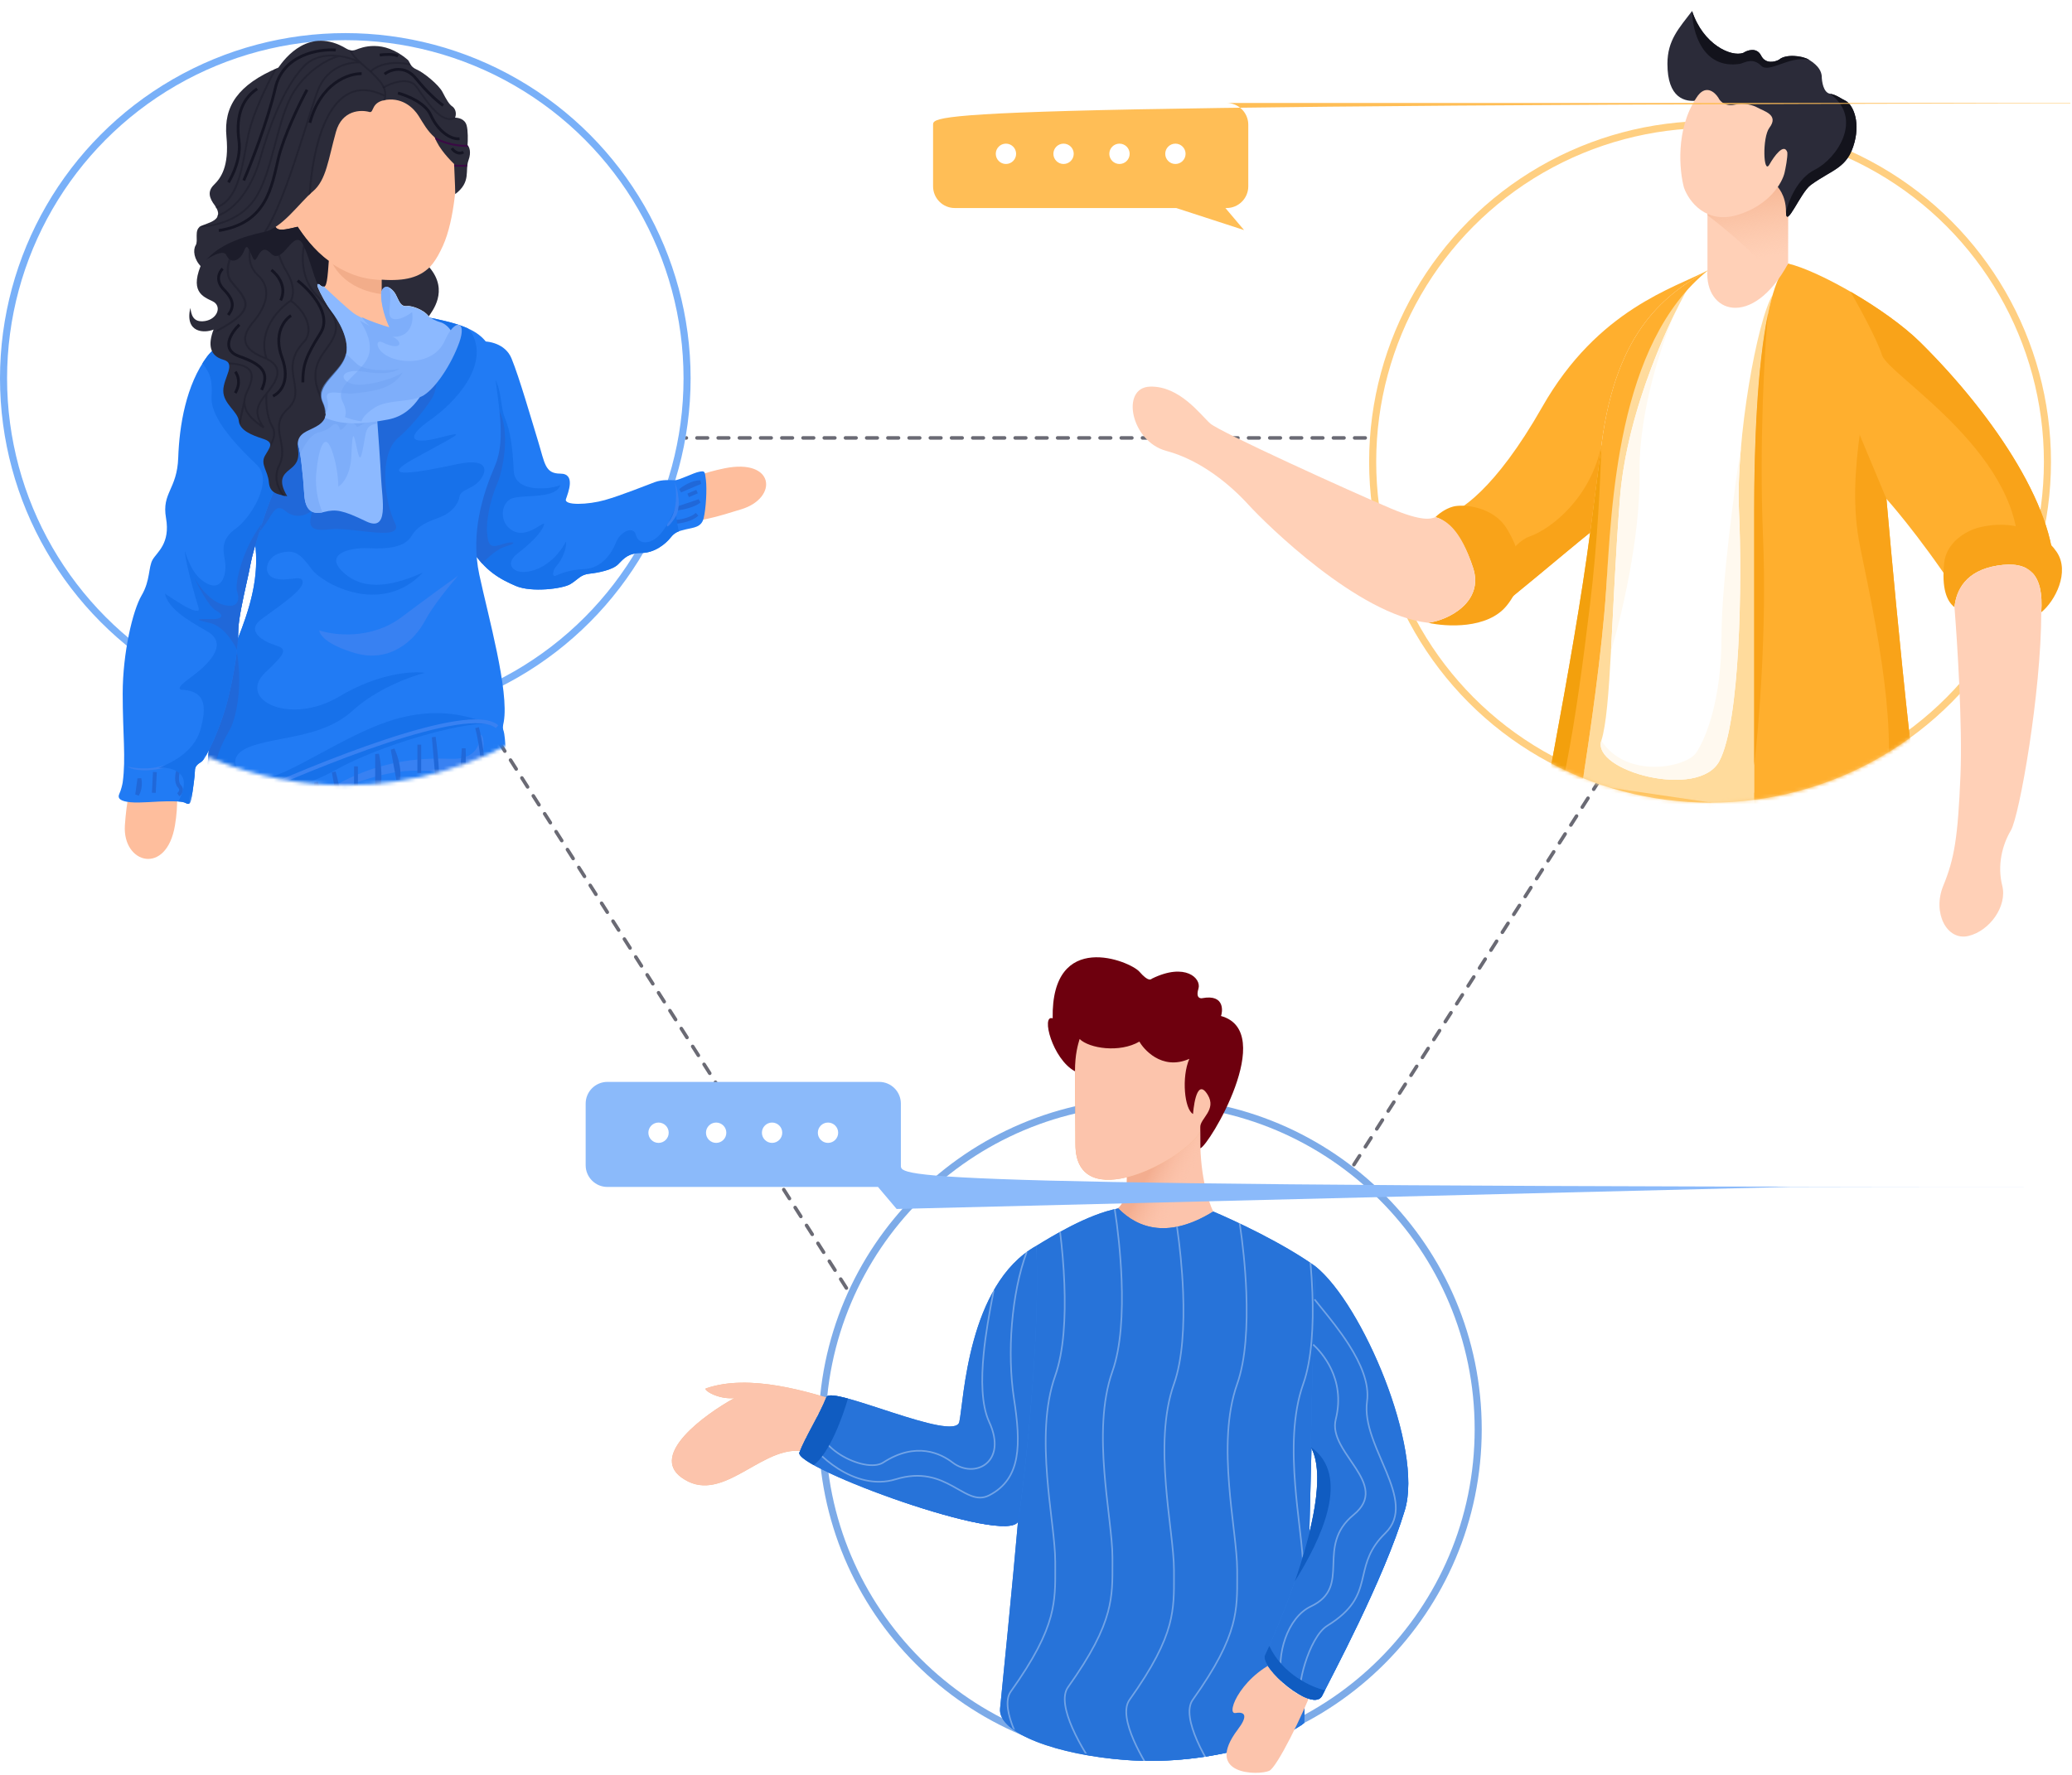 <svg width="586" height="502" viewBox="0 0 586 502" fill="none" xmlns="http://www.w3.org/2000/svg">
<g clip-path="url(#clip0_180_34)">
<path opacity="0.7" d="M86.418 123.868L299.879 459.463L514.193 123.868H86.418Z" stroke="#2B2B39" stroke-linecap="round" stroke-linejoin="round" stroke-dasharray="3 3"/>
<circle cx="483.635" cy="130.633" r="96.419" fill="white"/>
<circle cx="483.635" cy="130.633" r="95.419" stroke="#FFAF2E" stroke-opacity="0.6" stroke-width="2"/>
<mask id="mask0_180_34" style="mask-type:alpha" maskUnits="userSpaceOnUse" x="308" y="0" width="278" height="272">
<path d="M580.055 130.633C580.055 77.382 536.887 0 483.636 0C434.163 0 393.393 66.79 387.857 118.969C338.732 112.749 272.914 88.644 332.787 133.743C356.538 151.634 371.155 177.547 399.671 178.065C416.229 207.313 447.627 227.052 483.636 227.052C510.135 227.052 534.137 216.362 551.566 199.059L546.991 242.234C546.991 325.435 602.847 210.257 580.055 130.633Z" fill="#C4C4C4"/>
</mask>
<g mask="url(#mask0_180_34)">
<path d="M479.097 78.501C453.15 99.198 455.795 143.2 454.229 167.151C453.128 183.906 449.68 207.917 447.489 221.659L496.102 228.817V144.576C496.102 116.496 498.057 81.986 505.717 74.552C500.382 73.961 495.67 74.113 492.441 74.552C489.88 74.532 486.673 74.964 483.163 76.384C481.618 77.3 480.484 77.71 479.097 78.501Z" fill="white"/>
<path opacity="0.5" d="M479.097 78.501C453.15 99.198 455.795 143.199 454.229 167.15C453.128 183.905 449.68 207.917 447.489 221.658C465.977 228.461 474.079 230.082 496.102 228.816V144.576C496.102 122.869 497.271 97.319 501.342 83.406C496.962 90.427 490.891 124.316 491.817 144.576C492.744 164.836 492.126 204.304 486.257 215.295C480.383 226.286 450.106 218.042 452.886 209.494C455.666 200.945 455.666 173.163 458.137 141.107C460.114 115.462 472.936 88.684 479.097 78.501Z" fill="#FFB83B"/>
<path d="M486.259 215.295C480.385 226.286 450.108 218.043 452.888 209.494C459.993 220.485 476.987 217.127 479.767 212.853C482.547 208.579 486.877 197.893 486.877 179.88C486.877 165.47 490.584 137.851 492.437 125.843C491.831 132.552 491.567 139.068 491.819 144.576C492.746 164.836 492.128 204.304 486.259 215.295Z" fill="#FFF9EF"/>
<path d="M458.137 141.108C459.687 121.07 467.847 100.339 474.283 87.375C470.65 95.211 463.455 115.463 463.702 133.78C463.95 152.098 458.423 174.996 455.626 184.155C456.284 172.127 456.901 157.153 458.137 141.108Z" fill="#FFF9EF"/>
<path d="M442.689 254.984L431.873 253.458C433.524 242.158 444.975 186.962 449.721 150.633C450.754 142.707 451.827 134.415 452.916 125.856C457.123 92.706 471.685 82.933 483.159 76.384C457.213 97.081 455.792 143.2 454.225 167.151C453.124 183.906 449.676 207.917 447.485 221.659C447.171 223.631 442.942 253.487 442.689 254.984Z" fill="#FFAF2E"/>
<path d="M449.721 150.632C450.754 142.707 451.827 134.415 452.916 125.856C452.596 136.232 451.827 153.281 449.721 170.721C445.761 203.525 441.454 233.307 431.873 253.457C433.524 242.157 444.975 186.962 449.721 150.632Z" fill="#F3A00D"/>
<path d="M546.502 254.068C541.251 231.171 533.523 141.108 533.523 141.108C533.523 141.108 539.752 109.326 529.508 93.786C522.959 83.846 505.718 74.552 505.718 74.552C498.057 81.986 496.103 116.496 496.103 144.576V228.816V258.037C509.424 260.784 531.67 262.006 546.502 254.068Z" fill="#FFAF2E"/>
<path d="M499.995 88.901C497.007 103.407 496.103 125.479 496.103 144.576V216.516C497.4 205.933 499.72 178.17 498.613 151.793C497.507 125.415 499.074 98.874 499.995 88.901Z" fill="#F9A319"/>
<path d="M546.502 254.068C541.251 231.171 533.523 141.108 533.523 141.108C533.523 141.108 539.752 109.326 529.508 93.786C529.508 110.272 521.477 132.559 526.11 154.846C532.344 184.817 537.539 212.242 531.67 233.002C526.975 249.611 505.999 256.612 496.103 258.037C509.424 260.784 531.67 262.006 546.502 254.068Z" fill="#F9A319"/>
<path d="M580.792 164.31C582.645 145.382 564.112 117.6 543.102 96.839C533.757 87.606 514.679 76.69 505.716 74.552L533.521 141.108C533.521 141.108 542.159 150.633 553.15 167.151C556.553 159.718 570.908 154.846 580.792 164.31Z" fill="#FFAF2E"/>
<path d="M580.794 164.31C582.647 145.381 564.108 117.599 543.104 96.839C538.224 92.019 530.692 86.739 523.33 82.49C525.7 86.56 530.805 95.862 532.287 100.502C534.141 106.303 573.998 129.49 570.6 159.265C574.122 159.768 577.677 161.327 580.794 164.31Z" fill="#F9A319"/>
<path d="M549.843 159.262C550.427 153.498 555.92 150.136 559.812 149.175C568.562 147.014 577.306 149.656 581.681 156.14C585.5 161.795 581.198 170.07 577.306 173.192C578.036 162.384 573.908 158.542 564.911 159.983C555.92 161.424 553.247 166.948 552.764 171.751C550.573 170.07 549.113 166.467 549.843 159.262Z" fill="#F9A319"/>
<path d="M564.91 159.983C555.919 161.424 553.246 166.948 552.757 171.751C553.571 181.758 555.043 205.279 554.459 219.305C553.734 236.837 552.757 242.841 549.601 250.526C546.439 258.212 550.617 266.195 556.694 264.754C562.771 263.312 567.73 256.29 566.275 250.526C564.815 244.762 566.275 238.998 568.701 234.915C571.133 230.832 577.305 195.768 577.305 173.192C578.035 162.384 573.902 158.542 564.91 159.983Z" fill="#FFD0B7"/>
<path d="M452.919 125.856C457.125 92.706 471.688 82.933 483.162 76.384C473.569 81.491 451.942 87.375 436.166 115.12C422.766 138.685 412.584 144.891 408.4 145.992C413.454 150.672 422.21 164.745 421.373 173.774C426.815 169.81 442.411 156.506 449.723 150.633C450.757 142.707 451.829 134.415 452.919 125.856Z" fill="#FFAF2E"/>
<path d="M449.721 150.632C450.755 142.707 451.827 134.415 452.917 125.856C449.935 140.829 438.674 149.656 432.497 151.793C427.549 153.502 422.573 162.886 420.708 167.363C421.287 169.638 421.551 171.824 421.371 173.775C426.813 169.81 442.409 156.506 449.721 150.632Z" fill="#F9A319"/>
<path d="M416.629 160.666C413.17 149.978 408.093 146.654 405.925 146.298C406.649 145.585 408.57 143.939 410.951 143.298C413.922 142.496 422.307 143.298 426.092 149.444C429.299 154.648 432.854 163.071 426.092 171.355C420.684 177.981 409.059 177.322 403.92 176.164C409.598 175.452 419.746 170.286 416.629 160.666Z" fill="#F9A319"/>
<path d="M403.918 176.164C409.596 175.452 419.745 170.286 416.628 160.666C414.14 152.98 410.871 147.519 405.923 146.297C404.755 146.728 402.458 147.68 393.371 143.832C382.016 139.023 344.969 122.188 342.265 119.784C339.561 117.379 333.613 109.096 325.23 109.363C316.847 109.63 319.822 124.86 329.827 127.533C339.832 130.205 348.214 137.419 353.081 142.764C357.949 148.107 384.178 174.027 403.918 176.164Z" fill="#FFD0B7"/>
<path d="M482.902 76.396V59.822L505.715 48.907V74.552C495.544 93.287 481.975 88.519 482.902 76.396Z" fill="#FFD0B7"/>
<path d="M485.425 58.616L505.716 48.907V74.552C505.699 74.589 505.677 74.626 505.66 74.663C504.638 76.529 503.587 78.159 502.515 79.571C498.741 73.956 488.761 65.242 482.903 60.889V60.029L485.425 58.616Z" fill="url(#paint0_linear_180_34)"/>
<path d="M471.58 18.043C471.58 27.77 476.516 28.953 480.15 28.44L502.367 52.315C502.625 52.829 505.113 54.945 505.113 59.94C505.113 65.005 509.146 54.493 512.134 52.315C518.322 47.807 522.529 47.674 524.489 40.239C526.174 33.857 523.798 29.339 521.849 28.44C520.681 27.927 519.435 26.823 517.564 26.515C515.694 26.206 515.222 23.049 515.222 21.509C515.093 20.354 514.588 18.747 511.606 16.887C509.752 15.732 504.962 15.219 503.142 16.887C501.974 17.529 499.323 18.197 498.076 15.732C496.83 13.268 494.179 14.192 493.011 14.962C489.585 16.194 481.638 12.575 478.549 3.11C474.843 7.995 471.58 11.353 471.58 18.043Z" fill="#2B2B39"/>
<path d="M521.851 28.44C520.683 27.927 519.436 26.823 517.566 26.515C527.203 33.602 519.436 44.956 513.258 48.008C508.316 50.45 505.772 56.98 505.115 59.94C505.115 65.005 509.147 54.493 512.135 52.315C518.324 47.807 522.53 47.673 524.49 40.239C526.175 33.857 523.8 29.338 521.851 28.44Z" fill="#13131C"/>
<path d="M493.013 14.962C489.587 16.194 481.641 12.574 478.552 3.11C478.608 8.803 481.416 19.76 492.199 18.043C493.884 17.485 495.849 16.375 498.096 18.595C500.342 20.815 506.026 15.732 511.608 16.887C509.755 15.732 504.964 15.218 503.145 16.887C501.977 17.529 499.326 18.197 498.079 15.732C496.832 13.267 494.187 14.191 493.013 14.962Z" fill="#13131C"/>
<path d="M491.458 60.787C500.5 58.014 504.055 51.673 504.706 48.85C504.97 47.694 505.616 44.486 505.487 43.074C504.549 40.301 501.719 44.229 500.421 46.539C498.686 49.62 498.371 38.838 500.421 36.142C503.224 32.445 498.86 31.466 496.911 30.366C496.001 29.852 493.485 28.98 490.677 29.596C487.869 30.212 486.392 28.569 485.999 27.67C484.96 26.002 482.259 23.665 479.765 27.67C473.84 36.604 474.958 48.336 476.261 53.086C477.558 56.808 482.416 63.56 491.458 60.787Z" fill="#FFD0B7"/>
</g>
<g filter="url(#filter0_d_180_34)">
<circle cx="97.659" cy="124.022" r="97.659" fill="white"/>
<circle cx="97.659" cy="124.022" r="96.659" stroke="#217BF4" stroke-opacity="0.6" stroke-width="2"/>
</g>
<mask id="mask1_180_34" style="mask-type:alpha" maskUnits="userSpaceOnUse" x="0" y="0" width="220" height="246">
<path d="M0 124.45C0 70.514 43.723 0.087 97.659 0.087C227.668 -3.575 224.056 109.445 216.681 166.412H185.868C170.172 199.348 136.574 222.109 97.659 222.109C84.708 222.109 72.346 219.588 61.037 215.01C60.269 214.699 59.506 214.379 58.748 214.049C56.205 220.296 51.271 234.774 51.881 242.708C39.674 252.627 9.754 233.4 12.201 171.753C4.427 157.739 0 141.611 0 124.45Z" fill="#C4C4C4"/>
</mask>
<g mask="url(#mask1_180_34)">
<path d="M209.624 144.067C203.65 145.878 196.241 148.437 190.742 147.102C186.335 146.031 186.666 144.639 186.168 141.719C187.565 139.35 193.469 134.795 204.899 132.472C219.185 129.567 220.128 140.881 209.624 144.067Z" fill="#FEBE9D"/>
<path d="M144.666 101.386C142.907 97.112 138.068 96.4 135.869 96.578C119.845 102.989 129.585 149.198 133.355 155.342C137.126 161.485 141.524 163.889 145.923 165.759C150.321 167.629 159.119 166.56 161.318 165.225C163.518 163.889 164.146 162.553 166.66 162.286C169.173 162.019 173.258 161.218 174.829 159.615C176.4 158.013 177.656 156.41 181.427 156.41C185.197 156.41 188.339 153.739 189.596 152.137C190.853 150.534 191.795 150.267 193.994 149.732C196.194 149.198 198.393 149.198 199.022 146.527C199.65 143.856 199.964 138.514 199.65 135.843C199.336 133.172 199.336 133.172 197.765 133.439C196.194 133.706 192.109 135.843 190.853 135.843C189.596 135.843 187.396 135.576 185.197 136.377C182.998 137.179 175.771 140.117 171.058 141.452C166.346 142.788 159.433 143.055 160.062 141.185C160.69 139.316 162.889 133.974 158.491 133.974C154.092 133.974 154.092 131.035 152.207 124.892C150.321 118.748 146.866 106.728 144.666 101.386Z" fill="#217BF4"/>
<path d="M191.168 147.597C192.529 147.508 195.629 146.956 197.137 145.46M192.425 138.783C193.367 137.981 195.818 136.378 198.08 136.378L192.425 138.783ZM194.624 140.118L197.137 139.05L194.624 140.118ZM191.482 143.858C192.948 143.679 196.258 143.003 197.766 141.721L191.482 143.858Z" stroke="#2068D9" stroke-width="1.079"/>
<path d="M192.021 150.286C191.447 148.156 190.875 144.831 191.481 142.254C190.853 144.123 189.03 148.504 186.768 151.068C183.941 154.274 180.484 154.006 179.856 151.335C179.227 148.664 175.457 150.267 174.201 153.472C172.944 156.677 170.116 160.684 165.403 160.951C160.989 161.201 158.78 162.154 157.485 162.713C157.397 162.751 157.314 162.787 157.234 162.821C155.977 163.355 156.291 161.218 157.548 159.883C158.805 158.547 160.376 155.075 160.062 153.205C158.491 156.143 155.349 160.15 150.322 161.485C145.295 162.821 142.467 159.616 146.237 156.677C150.007 153.739 152.835 151.068 153.778 148.664C154.134 147.756 153.638 148.068 152.644 148.693C151.01 149.722 148.031 151.596 145.295 150.267C140.896 148.13 141.524 141.987 144.981 140.918C146.085 140.577 147.735 140.481 149.509 140.377C153.289 140.158 157.636 139.905 158.491 137.179C156.606 138.247 145.609 139.85 145.295 133.172C144.981 126.495 144.352 121.954 142.781 118.214C142.26 116.972 142.015 115.347 141.76 113.652C141.247 110.244 140.692 106.553 137.754 105.126C136.915 104.719 133.448 104.874 128.709 105.696C123.83 121.33 130.412 150.546 133.355 155.342C137.126 161.486 141.524 163.89 145.923 165.759C150.322 167.629 159.119 166.561 161.319 165.225C162.038 164.789 162.589 164.352 163.093 163.953C164.13 163.131 164.968 162.467 166.66 162.287C169.173 162.02 173.258 161.219 174.829 159.616C174.942 159.501 175.053 159.386 175.163 159.271C176.593 157.791 177.927 156.411 181.427 156.411C185.197 156.411 188.339 153.74 189.596 152.137C190.396 151.116 191.069 150.637 192.021 150.286Z" fill="#1771EA"/>
<path d="M136.4 159.417C137.962 157.682 140.614 155.244 143.096 154.54C146.866 153.472 144.981 152.938 141.839 154.006C138.697 155.074 138.068 154.273 137.754 150.801C137.44 147.328 138.697 141.185 140.582 136.911C142.467 132.637 144.981 119.282 139.639 114.207C137.183 111.873 132 112.138 127.15 114.535C125.937 130.448 130.906 151.35 133.355 155.341C134.332 156.932 135.35 158.272 136.4 159.417Z" fill="#2068D9"/>
<path d="M188.967 147.864C191.732 144.659 191.376 138.871 190.852 136.378C191.69 138.516 192.863 143.537 190.852 146.529C188.339 150.268 188.339 148.665 188.967 147.864Z" fill="#3881F2"/>
<path d="M113.249 225.056C122.549 221.424 134.928 223.187 139.955 224.522C140.584 224.682 141.212 224.522 142.468 220.783C143.725 217.044 142.783 207.695 142.468 206.894C142.154 206.092 142.154 205.558 142.468 204.223C144.039 195.408 138.07 174.307 135.556 162.554C133.043 150.802 136.499 139.85 139.955 131.837C143.411 123.824 140.583 113.407 139.641 102.723C138.698 92.039 128.016 91.237 113.563 88.299C99.11 85.361 80.573 85.361 72.404 102.99C64.235 120.619 71.775 143.59 72.404 156.678C73.032 169.766 66.748 180.985 62.663 192.47C58.579 203.956 59.522 212.503 58.265 219.982C57.259 225.965 59.312 228.529 60.464 229.063C60.569 230.399 60.778 233.978 60.778 237.611C60.778 242.151 62.663 244.555 67.376 244.288C72.089 244.021 79.63 241.35 86.228 237.076C92.826 232.803 101.624 229.597 113.249 225.056Z" fill="#217BF4"/>
<path d="M113.563 174.574C105.017 180.984 94.502 179.737 90.313 178.313C90.313 179.47 92.324 182.373 100.367 184.724C110.421 187.662 117.333 180.984 120.161 175.642C122.424 171.368 127.388 165.314 129.587 162.821C127.807 164.067 122.109 168.163 113.563 174.574Z" fill="#3881F2"/>
<path d="M139.955 224.522C134.928 223.187 122.549 221.424 113.248 225.056C111.973 225.555 110.73 226.037 109.522 226.506C99.719 230.314 92.102 233.272 86.228 237.076C79.63 241.35 72.089 244.021 67.376 244.288C62.663 244.555 60.778 242.151 60.778 237.61C60.778 233.978 60.569 230.399 60.464 229.063C59.312 228.529 57.259 225.964 58.265 219.982C58.668 217.584 58.845 215.076 59.034 212.396C59.434 206.72 59.889 200.273 62.663 192.47C63.608 189.813 64.671 187.17 65.739 184.515C69.286 175.693 72.886 166.738 72.404 156.678C72.237 153.209 71.585 149.045 70.868 144.47C68.881 131.787 66.4 115.946 72.404 102.989C72.507 102.767 72.611 102.548 72.718 102.331C85.069 92.49 97.317 88.3 107.585 87.314C109.628 87.566 111.632 87.906 113.563 88.299C115.11 88.613 116.613 88.903 118.067 89.184C123.694 90.269 128.564 91.208 132.252 92.857C132.884 93.465 133.362 94.088 133.671 94.709C138.07 103.523 128.958 113.673 121.732 118.748C114.505 123.823 116.077 125.959 124.246 123.822C131.486 121.928 130.334 122.552 121.447 127.368C120.307 127.986 119.04 128.672 117.647 129.431C105.394 136.109 119.218 133.437 129.272 131.3C139.327 129.164 137.442 134.239 135.242 136.375C134.321 137.271 133.29 137.79 132.379 138.25C131.115 138.887 130.084 139.407 129.901 140.649C129.587 142.786 127.387 145.19 124.56 146.258C124.336 146.343 124.109 146.427 123.879 146.512C121.196 147.509 118.127 148.648 116.391 151.6C114.505 154.806 109.793 155.339 104.137 155.072C98.481 154.805 90.941 156.941 97.853 162.551C104.765 168.16 114.505 164.153 119.532 162.016C107.907 174.303 91.255 165.222 88.113 160.948C84.971 156.674 83.4 155.339 79.316 156.407C75.231 157.476 73.975 162.549 77.745 163.618C79.416 164.091 81.148 163.883 82.559 163.713C84.333 163.5 85.6 163.348 85.6 164.687C85.6 166.721 80.647 170.287 76.268 173.44C75.473 174.012 74.698 174.57 73.975 175.104C69.261 178.576 74.603 181.514 78.059 182.583C81.515 183.651 80.573 184.986 74.917 190.329C67.062 198.076 82.144 205.287 95.968 197.007C107.028 190.383 116.705 189.795 120.161 190.329C116.181 191.309 106.525 194.817 99.738 201.014C94.018 206.237 86.441 207.695 79.704 208.992C76.449 209.618 73.391 210.206 70.832 211.164C62.978 214.102 67.062 219.978 73.66 220.245C77.18 220.388 83.381 217.034 90.499 213.185C96.727 209.817 103.656 206.071 110.107 203.952C123.931 199.411 133.357 202.884 138.384 204.754C130.215 204.22 107.279 210.897 95.34 217.575C89.565 220.805 85.26 222.035 81.501 223.109C77.489 224.256 74.098 225.225 70.204 228.259C62.663 234.136 72.718 238.142 79.944 237.074C83.173 236.596 87.718 233.987 92.907 231.007C99.334 227.317 106.75 223.06 113.877 221.582C123.41 219.605 135.471 221.743 141.453 223.343C140.818 224.59 140.387 224.631 139.955 224.522Z" fill="#1771EA"/>
<path d="M71.997 152.197C73.297 150.624 75.17 148.235 76.174 146.528C77.745 143.858 78.687 142.789 80.887 144.659C83.086 146.528 86.542 146.262 88.427 144.125C88.39 144.272 88.353 144.417 88.317 144.561C87.422 148.069 86.802 150.504 93.14 149.734C95.458 149.452 98.784 149.83 102.001 150.196C107.942 150.87 113.512 151.503 111.678 147.864C108.85 142.255 106.964 128.633 112.62 123.825C117.144 119.979 120.999 114.565 122.36 112.339C124.874 107.264 124.622 97.382 103.509 98.45C95.127 98.874 85.986 97.116 77.433 95.418C75.501 97.475 73.8 99.974 72.403 102.989C66.4 115.946 68.881 131.787 70.868 144.47C71.298 147.214 71.705 149.81 71.997 152.197Z" fill="#2068D9"/>
<path d="M127.702 214.638C134.237 214.852 135.661 210.809 135.557 208.762C135.557 207.159 137.442 207.159 136.499 214.104C135.557 221.049 124.245 217.309 114.506 218.11C104.766 218.912 90.941 225.056 87.485 226.925C104.451 214.371 119.533 214.371 127.702 214.638Z" fill="#3881F2"/>
<path d="M134.925 205.824C135.659 208.584 136.999 215.547 136.496 221.316M65.489 230.665C65.489 232.623 65.677 237.342 66.431 240.548L65.489 230.665ZM73.03 227.193C73.763 229.596 75.166 234.938 74.915 237.075L73.03 227.193ZM78.057 224.521C78.58 226.391 79.628 231.573 79.628 237.342L78.057 224.521ZM84.341 225.055V232V225.055ZM89.367 221.316C89.996 222.919 91.064 226.872 90.31 229.863L89.367 221.316ZM94.395 218.378C94.918 220.159 95.966 224.415 95.966 227.193L94.395 218.378ZM100.679 216.775V223.72V216.775ZM106.648 213.303C107.172 215.618 107.905 221.102 106.648 224.521V213.303ZM111.047 211.967C111.78 213.481 113.121 217.31 112.618 220.515L111.047 211.967ZM118.587 210.632C118.587 212.947 118.587 217.79 118.587 218.645V210.632ZM122.672 208.495C122.986 210.632 123.615 215.814 123.615 219.446L122.672 208.495ZM131.155 211.7C131.26 213.837 131.281 218.592 130.527 220.515L131.155 211.7Z" stroke="#2068D9" stroke-width="1.079"/>
<path d="M68.633 225.858C89.16 216.51 132.54 198.721 140.584 205.559" stroke="#3881F2" stroke-width="1.079"/>
<path d="M58.265 219.981C57.259 225.964 59.312 228.528 60.464 229.062C60.514 229.699 60.588 230.847 60.651 232.268C63.522 229.953 69.89 225.002 72.404 223.72C67.691 225.056 61.467 227.727 60.651 221.85C59.836 215.974 62.978 209.831 64.863 206.626C66.748 203.42 69.003 193.804 66.619 182.319C65.265 185.716 63.868 189.081 62.663 192.469C58.579 203.954 59.522 212.502 58.265 219.981Z" fill="#2068D9"/>
<path d="M35.322 233.414C35.751 227.186 36.843 219.612 40.046 214.947C42.613 211.208 43.796 212.012 46.703 212.585C48.42 214.732 51.384 221.904 49.494 233.414C47.132 247.801 34.567 244.365 35.322 233.414Z" fill="#FEBE9D"/>
<path d="M33.757 224.522C34.26 223.454 34.595 221.94 34.699 221.317C35.642 214.372 34.699 207.695 34.699 196.21C34.699 184.724 37.527 172.704 40.041 168.43C42.554 164.157 41.926 160.417 43.183 158.281C44.439 156.144 48.21 153.74 46.953 146.528C45.696 139.316 50.095 138.515 50.409 129.433C50.723 120.352 52.608 108.866 58.578 100.853C64.548 92.84 86.541 87.498 88.741 102.723C90.94 117.947 82.771 128.098 79.315 134.775C75.859 141.453 71.46 155.876 70.832 159.616C70.203 163.355 67.376 174.04 67.376 178.58C67.376 183.121 66.119 191.401 64.234 198.613C62.349 205.825 58.264 214.639 57.007 215.441C55.751 216.242 55.122 216.776 55.122 218.112C55.122 219.447 54.494 223.988 54.179 225.591C53.865 227.193 53.551 227.727 52.608 227.193C51.666 226.659 50.095 226.659 47.267 226.659C44.439 226.659 39.727 227.193 36.899 226.926C34.071 226.659 33.129 225.858 33.757 224.522Z" fill="#217BF4"/>
<path d="M46.012 217.312C39.979 218.594 36.795 217.49 35.958 216.777C37.738 217.312 41.97 217.745 45.383 216.777C48.211 215.975 52.191 216.065 53.552 216.51C52.086 216.51 48.525 216.67 46.012 217.312Z" fill="#3881F2"/>
<path d="M50.41 217.844C50.096 218.912 49.719 221.317 50.725 222.385C51.73 223.453 50.934 224.433 50.41 224.789M39.414 220.248C39.623 221.049 39.791 223.079 38.786 224.789L39.414 220.248ZM43.812 218.378L43.498 224.254L43.812 218.378Z" stroke="#2068D9" stroke-width="1.079"/>
<path d="M50.428 226.711C51.245 225.273 52.176 223.043 51.981 221.049C51.667 217.844 47.268 216.776 44.755 217.31C47.897 215.975 54.809 213.037 56.694 206.359C58.579 199.682 57.951 195.675 51.981 195.141C50.724 195.141 49.468 194.874 53.867 191.668C58.265 188.463 65.177 182.32 58.579 178.58C51.981 174.841 47.583 171.903 46.64 167.896C49.782 170.033 53.552 172.437 55.123 172.704C56.482 172.935 56.43 172.766 55.782 170.643C55.68 170.311 55.565 169.932 55.437 169.499C54.495 166.293 52.295 158.28 52.295 155.876C53.238 158.815 54.809 163.355 58.893 165.225C62.978 167.095 64.235 162.02 63.606 158.547C62.978 155.075 62.664 152.404 66.748 149.466C70.833 146.528 77.431 136.111 72.718 131.57C68.005 127.029 59.522 118.749 59.836 112.338C60.08 107.354 59.565 105.761 57.256 102.788C57.673 102.124 58.114 101.478 58.579 100.853C62.846 95.126 75.296 90.764 82.856 94.297C83.563 94.724 84.263 95.156 84.956 95.594C86.891 97.144 88.271 99.461 88.742 102.723C90.573 115.398 85.217 124.556 81.378 131.121C80.605 132.441 79.894 133.657 79.316 134.775C75.86 141.453 71.461 155.876 70.833 159.616C70.638 160.773 70.233 162.596 69.766 164.697C68.725 169.381 67.376 175.445 67.376 178.58C67.376 183.121 66.12 191.401 64.235 198.613C62.35 205.825 58.265 214.639 57.008 215.441C55.752 216.242 55.123 216.776 55.123 218.112C55.123 219.447 54.495 223.988 54.181 225.591C53.867 227.193 53.552 227.727 52.609 227.193C52.1 226.904 51.405 226.772 50.428 226.711Z" fill="#1771EA"/>
<path d="M74.087 148.076C72.442 153.068 71.152 157.717 70.833 159.615C70.638 160.772 70.233 162.595 69.766 164.696C68.725 169.38 67.377 175.444 67.377 178.579C67.377 179.997 67.255 181.778 67.029 183.778C65.363 180.512 62.687 176.916 59.208 176.177C53.769 175.02 57.04 175.065 59.444 175.098C59.817 175.103 60.169 175.108 60.465 175.108C62.664 175.108 63.607 174.039 61.093 172.703C59.083 171.635 56.066 165.847 54.809 163.087C56.171 165.847 60.15 171.368 65.178 171.368C66.748 171.368 68.005 170.032 67.063 167.361C66.225 164.988 68.86 154.813 74.087 148.076Z" fill="#2068D9"/>
<path d="M90.676 84.08L92.861 71.657L108.427 74.898C108.063 76.518 108.099 81.542 108.973 87.591C109.847 93.641 112.432 96.864 113.889 97.854L90.676 84.08Z" fill="#FEBE9D"/>
<path d="M92.996 71.657L108.246 74.888C107.978 76.099 107.931 79.214 108.285 83.238C97.4 81.945 93.557 74.978 92.996 71.657Z" fill="#F2AD8A"/>
<path d="M84.331 125.912C83.759 122.189 86.334 121.391 88.623 120.327C90.02 119.678 91.737 118.831 92.342 117.18C96.359 118.753 100.376 119.149 106.648 118.341C106.934 122.105 107.563 130.805 107.792 135.485C108.079 141.336 110.081 150.643 103.501 147.452C96.92 144.261 94.918 143.995 91.77 144.793C88.623 145.591 86.334 144.793 86.048 139.74C85.762 134.687 84.904 126.975 84.331 125.912Z" fill="#8CB9FF"/>
<path d="M91.219 144.941C90.344 143.063 89.021 138.828 89.44 133.911C90.008 127.254 91.711 121.929 93.698 126.988C95.288 131.035 95.685 135.775 95.685 137.638C96.821 137.017 99.148 134.39 99.376 128.851C99.659 121.928 99.943 122.194 100.795 126.188C101.646 130.182 101.93 130.715 102.782 126.188C102.896 125.584 102.989 125.036 103.074 124.54C103.613 121.385 103.797 120.303 106.583 119.827C106.542 119.275 106.505 118.776 106.472 118.342C100.249 119.151 96.264 118.755 92.279 117.18C91.679 118.833 89.975 119.681 88.589 120.331C88.4 120.42 88.208 120.507 88.017 120.594C85.914 121.55 83.81 122.506 84.331 125.923C84.898 126.988 85.75 134.71 86.034 139.769C86.303 144.558 88.352 145.529 91.219 144.941Z" fill="#7EAEFA"/>
<path opacity="0.5" d="M84.889 128.346C85.966 126.085 87.852 122.972 89.737 122.444C92.582 121.648 93.151 121.117 94.004 120.321C94.858 119.524 95.712 120.055 95.996 121.117C96.281 122.179 97.134 121.117 97.988 120.056C98.841 118.994 100.548 119.79 100.833 120.587C100.934 120.871 101.29 120.682 101.9 120.356C102.847 119.852 104.409 119.02 106.583 119.131C106.562 118.848 106.542 118.583 106.523 118.339C100.286 119.145 96.292 118.751 92.297 117.18C91.695 118.827 89.988 119.673 88.599 120.322C88.409 120.41 88.217 120.497 88.026 120.583C85.917 121.537 83.809 122.489 84.331 125.896C84.5 126.211 84.693 127.108 84.889 128.346Z" fill="#70A2F2"/>
<path d="M105.066 78.957C94.698 77.674 86.406 68.77 83.648 64.672C78.133 66.009 77.03 65.206 76.754 61.463C76.478 57.721 83.648 55.849 85.027 49.701C86.406 43.553 91.093 32.059 104.329 26.713C117.565 21.367 128.871 38.742 129.146 44.089C129.422 49.435 128.599 62.155 125.286 69.483C121.779 77.24 118.026 80.561 105.066 78.957Z" fill="#FEBE9D"/>
<path d="M84.176 64.14C78.693 65.473 77.405 65.508 77.13 61.778C71.921 62.844 60.681 66.728 57.39 73.734C53.278 82.492 57.39 83.891 60.132 85.223C62.874 86.555 61.503 90.285 57.939 90.818C54.375 91.35 54.1 88.686 53.826 87.088C52.181 94.281 57.939 94.281 60.406 93.215C58.761 97.478 59.31 100.675 63.148 101.741C66.986 102.806 63.148 106.803 63.148 110.532C63.148 114.262 67.26 116.393 67.535 119.058C67.809 121.722 71.099 123.054 74.389 124.119C77.679 125.185 76.308 126.517 74.937 128.915C73.566 131.312 75.76 133.177 76.034 136.374C76.308 139.571 78.501 139.838 81.243 140.371C78.501 135.842 80.146 134.243 81.791 132.911L81.843 132.87C83.465 131.556 84.802 130.474 84.259 126.784C83.71 123.054 86.178 122.255 88.371 121.189C90.565 120.123 93.581 118.525 91.387 113.729C89.194 108.934 96.048 105.737 97.693 100.941C99.338 96.146 95.5 90.285 93.855 88.153C92.21 86.022 90.565 82.825 90.016 81.493C89.468 80.161 90.016 80.161 90.29 80.427C91.661 81.76 91.936 80.694 92.21 79.362C92.429 78.296 92.667 75.166 92.758 73.734C88.577 70.764 85.676 66.375 84.176 64.14Z" fill="#2B2B39"/>
<path d="M107.954 82.559V79.113C114.77 79.595 118.661 78.343 121.443 75.632C127.099 82.293 122.091 88.154 121.269 89.486C119.624 87.355 116.334 86.555 115.511 86.555C114.689 86.555 113.867 86.822 113.044 85.49C112.221 84.157 111.947 82.559 110.302 81.493C108.986 80.641 108.188 81.849 107.954 82.559Z" fill="#2B2B39"/>
<path d="M76.751 76.38C78.409 77.595 81.258 81.013 79.385 84.969" stroke="#151523" stroke-width="0.8"/>
<path d="M84.175 79.386C87.717 82.114 93.975 88.89 90.669 94.169C86.537 100.769 85.651 103.145 85.651 108.161" stroke="#151523" stroke-width="0.8"/>
<path d="M77.21 112.026C79.102 111.232 82.26 107.95 79.764 101.175C77.267 94.399 80.426 90.411 82.317 89.265" stroke="#151523" stroke-width="0.8"/>
<path d="M67.696 91.841C65.418 94.04 62.229 98.911 67.696 100.811C74.53 103.185 76.17 105.559 73.983 110.308" stroke="#151523" stroke-width="0.8"/>
<path d="M66.532 105.154C67.233 105.974 68.213 108.324 66.532 111.167" stroke="#151523" stroke-width="0.8"/>
<path d="M62.975 76.012C62.032 76.902 60.776 79.324 63.289 81.888C66.431 85.094 66.117 86.963 64.546 89.1" stroke="#151523" stroke-width="0.8"/>
<path opacity="0.5" d="M69.306 64.971C68.073 66.625 66.856 68.484 65.909 70.351C65.012 72.121 64.352 73.912 64.157 75.553C63.963 77.195 64.233 78.714 65.235 79.907C65.474 80.191 65.707 80.466 65.934 80.732C66.836 81.793 67.629 82.726 68.2 83.612C68.911 84.713 69.248 85.7 69.031 86.716C68.812 87.736 68.023 88.839 66.339 90.147C65.143 91.077 63.509 92.099 61.341 93.258C61.225 93.528 61.119 93.794 61.024 94.055C63.537 92.743 65.412 91.591 66.763 90.542C68.496 89.196 69.396 87.995 69.649 86.811C69.903 85.624 69.494 84.507 68.751 83.355C68.16 82.437 67.336 81.469 66.431 80.405L66.431 80.404C66.207 80.141 65.978 79.872 65.747 79.597C64.864 78.547 64.597 77.174 64.783 75.607C64.968 74.04 65.603 72.305 66.487 70.562C67.56 68.445 68.99 66.334 70.391 64.527C70.029 64.67 69.667 64.818 69.306 64.971Z" fill="#1C1C2A"/>
<path opacity="0.5" d="M86.195 67.293C85.651 69.107 85.237 71.558 85.393 74.18C85.593 77.544 86.733 81.208 89.763 84.161C93.463 87.765 94.769 90.312 94.769 92.512C94.769 94.722 93.456 96.663 91.659 99.087C89.85 101.527 88.785 103.931 88.926 106.826C89.049 109.347 90.086 112.209 92.281 115.764C92.171 115.153 91.954 114.473 91.607 113.713C91.493 113.462 91.403 113.215 91.335 112.972C90.14 110.603 89.563 108.596 89.476 106.801C89.342 104.069 90.339 101.783 92.105 99.401C93.883 97.002 95.319 94.923 95.319 92.512C95.319 90.09 93.876 87.411 90.152 83.782C87.242 80.946 86.136 77.42 85.942 74.149C85.8 71.754 86.147 69.505 86.625 67.783C86.478 67.618 86.334 67.454 86.195 67.293Z" fill="#1C1C2A"/>
<path opacity="0.5" d="M80.722 140.37C80.178 139.741 79.662 139.005 79.26 138.187C78.366 136.371 78.038 134.158 79.205 131.781C80.58 128.978 80.076 126.483 79.613 124.187C79.55 123.88 79.489 123.577 79.433 123.277C79.194 121.994 79.048 120.772 79.303 119.547C79.557 118.331 80.213 117.089 81.621 115.782C83.117 114.394 83.677 112.958 83.79 111.467C83.884 110.218 83.661 108.928 83.435 107.624C83.396 107.396 83.356 107.167 83.318 106.938C83.062 105.385 82.871 103.793 83.209 102.113C83.546 100.439 84.412 98.66 86.304 96.75L86.312 96.742L86.319 96.734C87.632 95.171 87.832 93.059 87.124 90.922C86.436 88.842 84.884 86.716 82.613 84.973C83.264 83.731 83.707 80.763 81.394 76.87C79.889 74.336 78.953 72.104 78.853 69.958C78.78 68.398 79.149 66.865 80.093 65.279C79.879 65.269 79.681 65.248 79.499 65.213C78.595 66.808 78.229 68.375 78.304 69.983C78.41 72.258 79.399 74.581 80.919 77.138C83.26 81.079 82.621 83.922 82.054 84.852C80.331 85.98 77.95 88.135 76.317 91C74.744 93.76 73.859 97.189 74.942 100.986C74.85 100.947 74.756 100.909 74.661 100.871C70.985 99.412 69.732 97.732 69.606 96.142C69.478 94.514 70.51 92.845 71.745 91.375C72.99 89.892 74.601 87.645 75.27 85.178C75.943 82.692 75.659 79.972 73.096 77.613C71.194 75.863 70.701 73.608 70.871 71.472C71.042 69.33 71.877 67.333 72.594 66.155L72.12 65.882C71.37 67.116 70.501 69.191 70.323 71.43C70.144 73.675 70.66 76.109 72.718 78.003C75.105 80.2 75.371 82.704 74.738 85.041C74.1 87.396 72.549 89.571 71.319 91.036C70.079 92.512 68.912 94.328 69.058 96.183C69.207 98.075 70.704 99.879 74.453 101.367C74.741 101.482 75.01 101.599 75.26 101.72C76.615 102.371 77.407 103.096 77.821 103.842C78.233 104.583 78.287 105.377 78.103 106.202C77.728 107.879 76.386 109.625 75.165 111.163L75.01 111.357C74.775 111.652 74.547 111.939 74.337 112.212C73.08 113.845 72.492 115.243 72.529 116.666C72.556 117.726 72.929 118.771 73.578 119.909C72.688 119.247 71.794 118.517 71.061 117.684C70.015 116.496 69.314 115.12 69.408 113.459C69.452 112.676 69.674 111.82 70.13 110.88C70.753 109.599 71.195 108.451 71.374 107.445C71.552 106.436 71.469 105.543 71.012 104.8C70.554 104.056 69.748 103.506 68.577 103.126C67.575 102.8 66.287 102.592 64.677 102.497C64.799 102.666 64.882 102.851 64.932 103.051C66.376 103.151 67.519 103.347 68.403 103.634C69.5 103.99 70.173 104.479 70.54 105.075C70.907 105.671 70.997 106.42 70.831 107.353C70.666 108.29 70.248 109.386 69.634 110.65C69.155 111.636 68.912 112.551 68.86 113.405C68.572 114.572 68.143 116.439 67.784 118.285C67.743 118.498 67.702 118.711 67.663 118.923C67.671 118.973 67.677 119.022 67.682 119.071C67.724 119.473 67.832 119.844 67.999 120.189C68.094 119.61 68.205 119 68.325 118.384C68.545 117.247 68.793 116.101 69.018 115.118C69.297 116.222 69.898 117.185 70.644 118.033C71.742 119.281 73.174 120.299 74.395 121.164L74.786 120.799C73.695 119.204 73.111 117.916 73.079 116.653C73.046 115.397 73.558 114.117 74.777 112.534C74.865 112.419 74.957 112.301 75.051 112.182C75.017 113.111 75.045 114.322 75.205 115.61C75.422 117.357 75.887 119.268 76.793 120.812C77.605 122.196 77.284 123.83 76.484 125.368C76.483 125.369 76.482 125.371 76.481 125.372C76.641 125.69 76.627 126.039 76.501 126.428C76.67 126.163 76.829 125.889 76.974 125.61C77.806 124.012 78.219 122.163 77.27 120.546C76.416 119.089 75.964 117.258 75.751 115.546C75.544 113.883 75.564 112.353 75.648 111.429C76.84 109.927 78.239 108.109 78.64 106.316C78.846 105.395 78.792 104.465 78.305 103.587C77.832 102.735 76.967 101.961 75.608 101.29C74.368 97.48 75.215 94.036 76.798 91.26C78.347 88.544 80.593 86.48 82.245 85.373C84.46 87.065 85.948 89.116 86.601 91.087C87.267 93.098 87.057 95.002 85.9 96.386C83.948 98.359 83.029 100.227 82.67 102.01C82.312 103.788 82.517 105.461 82.775 107.023C82.815 107.26 82.855 107.494 82.895 107.725C83.12 109.032 83.33 110.249 83.241 111.428C83.138 112.792 82.634 114.103 81.242 115.394C79.763 116.766 79.043 118.103 78.764 119.441C78.487 120.77 78.651 122.077 78.892 123.373C78.95 123.682 79.012 123.99 79.074 124.298C79.536 126.6 80.001 128.916 78.709 131.549C77.456 134.102 77.814 136.489 78.764 138.419C79.081 139.064 79.465 139.66 79.877 140.196C80.15 140.257 80.431 140.313 80.722 140.37Z" fill="#1C1C2A"/>
<path d="M57.712 73.865C60.432 72.032 63.318 70.657 64.037 72.204C65.403 75.145 68.135 73.274 68.955 71.135C69.774 68.997 70.047 69.531 71.413 72.739C71.998 74.112 72.383 73.428 72.91 72.489C73.614 71.235 74.573 69.529 76.604 71.669C78.315 73.472 79.9 71.675 81.389 69.987C82.989 68.172 84.477 66.484 85.893 69.531C86.813 71.512 87.485 73.644 88.118 75.653C88.738 77.62 89.32 79.467 90.062 80.937C89.914 80.232 90.315 80.273 90.537 80.49C91.903 81.827 92.176 80.757 92.449 79.421C92.668 78.352 92.904 75.211 92.995 73.775C88.829 70.795 85.669 66.383 84.175 64.14C78.711 65.478 77.697 65.521 77.423 61.778C72.233 62.848 61.032 66.744 57.754 73.775C57.74 73.804 57.726 73.835 57.712 73.865Z" fill="#1C1C2A"/>
<path d="M89.982 81.525C89.433 80.189 89.982 80.189 90.256 80.456C90.877 81.06 91.273 81.173 91.546 80.99C93.402 82.772 97.664 86.763 99.859 88.473C102.053 90.183 107.724 92.036 110.284 92.749C109.357 90.878 107.59 86.228 107.934 82.594C108.169 81.881 108.967 80.669 110.284 81.525C111.93 82.594 112.205 84.197 113.028 85.533C113.851 86.869 114.674 86.602 115.497 86.602C116.32 86.602 119.612 87.404 121.259 89.542C121.716 89.898 123.014 90.718 124.551 91.145C126.471 91.68 128.94 94.352 128.117 97.024C127.295 99.697 124.002 102.369 122.356 105.309C120.71 108.248 118.241 117.067 109.736 118.671C108.254 118.95 106.889 119.175 105.62 119.347C99.605 120.159 95.754 119.761 91.902 118.18C92.273 117.121 92.209 115.734 91.354 113.86C89.159 109.05 96.017 105.843 97.664 101.033C99.31 96.223 95.469 90.344 93.823 88.206C92.177 86.068 90.53 82.861 89.982 81.525Z" fill="#8CB9FF"/>
<path d="M102.281 89.692C103.838 91.857 106.873 94.88 110.652 95.238C116.266 95.771 117.067 90.713 116.533 88.317C114.127 90.181 109.85 91.778 110.117 88.051C110.154 87.532 110.197 87.039 110.237 86.57C110.428 84.355 110.573 82.666 109.915 81.278C108.752 80.674 108.044 81.791 107.827 82.463C107.492 86.082 109.214 90.714 110.117 92.577C108.29 92.057 104.838 90.928 102.281 89.692Z" fill="#7EAEFA"/>
<path d="M99.901 118.722C99.105 118.516 98.322 118.273 97.539 117.992C97.963 116.934 97.89 115.548 96.911 113.674C95.371 110.73 97.721 108.386 100.207 105.907C101.78 104.339 103.406 102.717 104.137 100.853C105.476 97.438 103.645 93.484 101.796 90.714C104.145 92.023 107.782 93.942 110.421 94.977C114.506 96.58 113.563 99.518 108.222 96.847C106.022 95.778 106.022 99.251 110.421 101.121C114.82 102.99 122.989 102.723 125.816 96.313C128.644 89.902 132.1 90.703 129.901 96.847C127.701 102.99 123.303 109.668 119.847 111.805C118.173 112.84 115.761 113.123 113.291 113.413C110.662 113.721 107.966 114.037 106.022 115.277C103.131 117.121 102.318 118.621 102.256 119.212C101.761 119.133 101.277 119.041 100.798 118.936L99.901 118.722Z" fill="#7EAEFA"/>
<path opacity="0.5" d="M91.86 117.18C91.99 116.239 91.799 115.078 91.116 113.622C89.738 110.687 91.841 108.35 94.066 105.879C95.473 104.316 96.929 102.698 97.582 100.841C97.68 100.564 97.758 100.284 97.82 100.001L100.956 102.971C102.924 104.835 109.672 105.1 113.046 104.302C110.796 105.634 107.985 105.899 102.643 105.1C97.301 104.301 95.615 106.698 98.707 108.295C101.8 109.893 110.796 107.496 113.889 105.366C111.089 109.946 105.754 110.599 101.849 111.077C101.44 111.127 101.047 111.175 100.675 111.225C99.303 111.411 97.795 111.273 96.448 111.15C93.929 110.92 91.972 110.741 92.522 112.823C93.128 115.118 92.419 116.583 91.86 117.18Z" fill="#70A2F2"/>
<path d="M95.014 37.299C96.753 31.098 102.077 30.973 104.523 31.686C105.881 31.941 104.794 28.746 109.413 28.211C114.031 27.677 117.02 30.617 118.378 32.755C119.736 34.894 120.823 37.032 122.996 38.903C124.083 42.11 127.615 45.585 128.43 46.387C128.43 47.189 128.744 52.502 128.744 54.907C133.362 51.432 131.418 48.258 132.505 45.318C133.374 42.966 132.686 41.487 132.233 41.041C132.324 39.794 132.396 36.925 131.961 35.428C131.418 33.557 129.516 33.29 128.701 33.29C129.245 31.953 128.701 30.617 127.887 30.082C127.071 29.548 126.257 28.211 125.169 26.073C124.083 23.935 119.736 20.46 117.834 19.658C115.933 18.856 115.933 17.52 115.39 16.985C108.326 10.838 102.077 13.511 100.719 14.045C99.361 14.58 98.546 14.045 98.003 13.778C87.407 7.363 80.615 16.451 78.714 19.124C67.303 23.935 63.228 30.083 64.044 38.636C64.858 47.189 62.414 50.396 60.512 52.268C58.61 54.138 59.153 56.01 60.783 58.148C63.772 62.424 58.61 62.959 56.708 64.028C54.807 65.097 56.165 68.037 55.35 69.374C54.535 70.71 54.807 73.383 56.98 75.521C60.24 69.374 69.477 66.701 74.639 65.632C79.8 64.563 84.691 57.346 88.494 54.138C92.297 50.931 92.841 45.05 95.014 37.299Z" fill="#2B2B39"/>
<path opacity="0.5" d="M87.874 54.73C88.295 48.247 89.558 40.515 92.186 34.664C93.803 31.064 95.92 28.215 98.637 26.783C101.298 25.38 104.588 25.311 108.662 27.332C108.61 27.733 108.504 28.112 108.361 28.467C108.557 28.414 108.766 28.366 108.992 28.326C109.108 27.971 109.19 27.596 109.225 27.201C109.346 25.858 108.928 24.332 107.567 22.734C106.105 21.016 104.602 19.698 103.264 18.525C102.853 18.166 102.459 17.82 102.086 17.48C100.94 16.438 99.995 15.453 99.373 14.3C99.108 14.266 98.877 14.193 98.672 14.109C99.127 15.107 99.795 15.968 100.595 16.795C99.293 16.28 97.673 15.809 95.933 15.581C92.476 15.128 88.491 15.63 85.598 18.718C82.565 21.957 80.026 26.597 77.975 31.381C75.922 36.17 74.35 41.123 73.257 45.001C72.172 48.848 70.344 52.754 67.915 55.791C66.107 58.052 63.979 59.818 61.588 60.735C61.554 60.971 61.479 61.186 61.37 61.384C64.052 60.472 66.398 58.556 68.345 56.121C70.828 53.016 72.683 49.042 73.782 45.144C74.872 41.277 76.438 36.347 78.478 31.588C80.521 26.824 83.031 22.25 86.001 19.079C88.379 16.54 91.555 15.836 94.561 15.991C91.643 17.089 86.708 19.956 83.114 25.431C80.56 29.322 79.06 34.983 77.569 40.611L77.451 41.057C75.912 46.861 74.353 52.58 71.658 56.405C69.513 59.448 66.516 61.312 63.631 62.404C61.191 63.328 58.841 63.696 57.177 63.761C56.964 63.85 56.769 63.941 56.6 64.035C56.498 64.092 56.406 64.154 56.322 64.221L56.32 64.302C58.038 64.347 60.871 64.022 63.828 62.902C66.787 61.782 69.885 59.862 72.107 56.709C74.869 52.789 76.448 46.967 77.979 41.191L78.083 40.799C79.586 35.127 81.067 29.537 83.573 25.72C87.651 19.507 93.485 16.739 95.913 16.117C97.713 16.359 99.379 16.867 100.673 17.405C97.372 17.594 91.986 19.352 89.637 25.482C88.835 27.575 87.758 31.003 86.492 35.032L86.396 35.337C85.086 39.502 83.578 44.289 81.96 48.926C80.341 53.563 78.613 58.041 76.868 61.591C76.103 63.146 75.338 64.518 74.579 65.645C74.589 65.642 74.6 65.64 74.611 65.638C74.861 65.586 75.111 65.52 75.359 65.441C76.028 64.392 76.697 63.171 77.36 61.822C79.119 58.244 80.855 53.742 82.476 49.098C84.098 44.453 85.609 39.659 86.917 35.495L87.007 35.208C88.278 31.164 89.352 27.747 90.148 25.669C92.683 19.055 98.904 17.76 101.785 17.936C102.149 18.265 102.528 18.598 102.918 18.939C104.251 20.108 105.713 21.391 107.148 23.076C108.287 24.413 108.697 25.66 108.699 26.753C104.598 24.776 101.184 24.834 98.378 26.313C95.505 27.827 93.324 30.804 91.687 34.449C88.943 40.555 87.677 48.646 87.293 55.281C87.489 55.09 87.682 54.906 87.874 54.73Z" fill="#1C1C2A"/>
<path opacity="0.5" d="M61.197 58.982C64.35 57.853 66.199 55.118 67.432 51.773C68.19 49.716 68.722 47.413 69.183 45.081C69.366 44.153 69.538 43.223 69.708 42.302C69.968 40.898 70.224 39.514 70.512 38.183C71.861 31.961 75.884 23.78 78.36 19.311C78.084 19.429 77.812 19.548 77.545 19.668C75.045 24.262 71.283 32.052 69.978 38.073C69.689 39.407 69.43 40.809 69.169 42.221C68.998 43.142 68.828 44.066 68.647 44.98C68.187 47.305 67.661 49.575 66.918 51.592C65.701 54.895 63.92 57.472 60.927 58.508C61.029 58.672 61.119 58.83 61.197 58.982Z" fill="#1C1C2A"/>
<path d="M128.454 47.105C128.85 47.136 129.249 47.156 129.647 47.167C130.451 47.19 131.256 47.175 132.029 47.135C132.051 46.954 132.075 46.775 132.106 46.596C131.315 46.639 130.487 46.657 129.662 46.634C129.248 46.622 128.838 46.6 128.434 46.567C128.438 46.704 128.444 46.886 128.454 47.105Z" fill="#3A0A44"/>
<path d="M123.222 39.497C126.738 41.218 130.181 41.611 132.456 41.526C132.355 41.335 132.246 41.191 132.149 41.095L132.151 41.056L132.155 41.001C129.785 41.044 126.214 40.557 122.653 38.599C122.764 38.701 122.878 38.803 122.994 38.903C123.061 39.1 123.138 39.299 123.222 39.497Z" fill="#3A0A44"/>
<path opacity="0.5" d="M104.602 20.101C105.824 18.724 109.624 16.69 115.866 17.927C115.965 18.126 116.081 18.337 116.235 18.55C109.855 17.138 106.105 19.219 105.009 20.453L104.602 20.101Z" fill="#1C1C2A"/>
<path opacity="0.5" d="M126.681 33.368C127.367 33.494 128.06 33.4 128.752 32.982C128.72 33.106 128.679 33.23 128.628 33.355C128.765 33.355 128.933 33.362 129.121 33.384C128.298 33.908 127.444 34.051 126.582 33.892C125.369 33.669 124.188 32.858 123.093 31.812C121.386 30.181 119.8 27.892 118.552 26.088C118.199 25.579 117.873 25.108 117.579 24.702C116.584 23.33 114.913 23.056 113.136 23.323C111.365 23.59 109.571 24.387 108.463 25.043L108.184 24.585C109.332 23.906 111.193 23.076 113.054 22.796C114.91 22.516 116.848 22.776 118.019 24.392C118.326 24.816 118.661 25.299 119.021 25.819C120.268 27.618 121.807 29.84 123.47 31.428C124.54 32.451 125.627 33.173 126.681 33.368Z" fill="#1C1C2A"/>
<path d="M108.749 20.952C110.382 19.697 114.464 18.208 117.73 22.298C120.996 26.387 124.171 29.024 125.35 29.832M112.559 26.334C115.008 26.962 120.288 29.078 121.812 32.522C123.717 36.827 127.255 39.518 129.977 39.249M127.799 41.939C128.253 42.657 129.541 43.876 131.065 43.015M107.388 15.572C108.568 15.392 111.253 15.195 112.559 15.841" stroke="#151523" stroke-width="0.8"/>
<path d="M102.281 20.837C98.667 20.747 90.679 23.403 87.643 34.738M86.83 25.381C84.751 29.213 80.215 38.481 78.698 44.897C76.8 52.917 75.444 63.077 61.891 65.215M64.602 51.581C65.867 49.62 68.234 44.523 67.583 39.818C66.77 33.936 67.855 28.322 72.734 25.114M94.962 14.153C90.173 13.796 80.053 15.436 77.884 24.846C75.716 34.257 71.017 46.234 68.939 51.046" stroke="#151523" stroke-width="0.8"/>
</g>
<path d="M346.891 29.13h370.037C266.642 29.13 263.89 31.882 263.89 35.277V52.699C263.89 56.093 266.642 58.846 270.037 58.846H332.668L351.839 65.077L346.567 58.846H346.891C350.285 58.846 353.037 56.093 353.037 52.699V35.277C353.037 31.882 350.285 29.13 346.891 29.13Z" fill="#FFBE56"/>
<path fill-rule="evenodd" clip-rule="evenodd" d="M284.499 46.385C286.087 46.385 287.375 45.097 287.375 43.509C287.375 41.921 286.087 40.633 284.499 40.633C282.911 40.633 281.624 41.921 281.624 43.509C281.624 45.097 282.911 46.385 284.499 46.385ZM300.795 46.385C302.383 46.385 303.671 45.097 303.671 43.509C303.671 41.921 302.383 40.633 300.795 40.633C299.207 40.633 297.919 41.921 297.919 43.509C297.919 45.097 299.207 46.385 300.795 46.385ZM319.487 43.509C319.487 45.097 318.2 46.385 316.611 46.385C315.023 46.385 313.736 45.097 313.736 43.509C313.736 41.921 315.023 40.633 316.611 40.633C318.2 40.633 319.487 41.921 319.487 43.509ZM332.428 46.385C334.016 46.385 335.304 45.097 335.304 43.509C335.304 41.921 334.016 40.633 332.428 40.633C330.84 40.633 329.552 41.921 329.552 43.509C329.552 45.097 330.84 46.385 332.428 46.385Z" fill="white"/>
<path d="M231.489 404.301C231.489 456.097 273.478 498.086 325.273 498.086C377.07 498.086 419.061 456.097 419.061 404.301C419.061 352.504 377.07 310.515 325.273 310.515C273.478 310.515 231.489 352.504 231.489 404.301Z" fill="white"/>
<path d="M325.273 497.086C274.03 497.086 232.489 455.545 232.489 404.301C232.489 353.057 274.03 311.515 325.273 311.515C376.517 311.515 418.061 353.057 418.061 404.301C418.061 455.545 376.517 497.086 325.273 497.086Z" stroke="#2773D9" stroke-opacity="0.6" stroke-width="2"/>
<path d="M343.127 342.696C333.607 362.435 317.261 350.663 313.508 342.695C320.956 342.693 318.568 327.597 317.499 320.049H339.498C339.083 331.675 341.743 339.992 343.127 342.696Z" fill="#FCC4AC"/>
<path d="M343.127 342.696C333.607 362.435 317.261 350.663 313.508 342.695C320.956 342.693 318.568 327.597 317.499 320.049H339.498C339.083 331.675 341.743 339.992 343.127 342.696Z" fill="url(#paint1_linear_180_34)"/>
<path d="M293.07 352.418C292.958 384.686 284.144 470.024 282.837 483.305C282.148 490.331 299.295 496.472 318.497 497.845C343.442 499.63 364.307 491.217 368.809 487.381C370.05 449.028 372.016 365.309 372.016 358.195C362.685 351.547 349.322 345.323 343.127 342.697C330.833 350.315 322.042 347.713 316.269 341.818C307.592 343.439 297.121 349.948 293.07 352.418Z" fill="#307FE2"/>
<path d="M293.07 352.418C292.958 384.686 284.144 470.024 282.837 483.305C282.148 490.331 299.295 496.472 318.497 497.845C343.442 499.63 364.307 491.217 368.809 487.381C370.05 449.028 372.016 365.309 372.016 358.195C362.685 351.547 349.322 345.323 343.127 342.697C330.833 350.315 322.042 347.713 316.269 341.818C307.592 343.439 297.121 349.948 293.07 352.418Z" fill="url(#paint2_linear_180_34)"/>
<path d="M293.07 352.418C292.958 384.686 284.144 470.024 282.837 483.305C282.148 490.331 299.295 496.472 318.497 497.845C343.442 499.63 364.307 491.217 368.809 487.381C370.05 449.028 372.016 365.309 372.016 358.195C362.685 351.547 349.322 345.323 343.127 342.697C330.833 350.315 322.042 347.713 316.269 341.818C307.592 343.439 297.121 349.948 293.07 352.418Z" fill="#2773D9"/>
<path opacity="0.35" d="M315.044 342.075C315.193 342.04 315.341 342.008 315.484 341.976C316.321 347.351 317.147 354.563 317.432 361.999C317.788 371.35 317.283 381.087 314.83 387.972C311.807 396.477 311.807 406.806 312.567 416.422C312.888 420.533 313.351 424.507 313.779 428.149V428.149V428.163C313.85 428.773 313.922 429.374 313.987 429.964C314.462 434.077 314.848 437.699 314.848 440.493C314.848 441.1 314.848 441.695 314.848 442.28C314.872 447.044 314.89 451.171 313.565 456.061C312.086 461.552 308.921 467.99 302.221 477.398C301.39 478.577 301.194 480.24 301.473 482.204C301.746 484.163 302.482 486.383 303.468 488.64C304.579 491.191 305.999 493.774 307.4 496.057C307.204 496.018 307.002 495.978 306.806 495.938C305.464 493.729 304.122 491.261 303.059 488.819C302.067 486.544 301.312 484.281 301.027 482.266C300.748 480.256 300.926 478.454 301.853 477.139V477.138C308.541 467.752 311.671 461.363 313.132 455.944C314.438 451.116 314.42 447.049 314.403 442.281V442.279C314.403 441.695 314.397 441.101 314.397 440.493C314.397 437.729 314.017 434.134 313.541 430.016C313.476 429.423 313.405 428.82 313.334 428.207V428.202V428.202C312.906 424.561 312.443 420.577 312.116 416.457C311.356 406.831 311.356 396.421 314.409 387.821C316.826 381.021 317.337 371.357 316.98 362.016C316.701 354.612 315.882 347.43 315.044 342.075Z" fill="white"/>
<path opacity="0.35" d="M286.415 488.938C286.629 489.085 286.849 489.231 287.08 489.376C286.201 487.289 285.548 485.247 285.293 483.43C285.019 481.466 285.209 479.803 286.041 478.624C292.74 469.217 295.906 462.778 297.391 457.287C298.709 452.398 298.692 448.27 298.674 443.506V443.496C298.668 442.915 298.668 442.323 298.668 441.719C298.668 438.925 298.288 435.304 297.813 431.191C297.741 430.6 297.67 429.999 297.599 429.389V429.375V429.375C297.171 425.733 296.708 421.759 296.387 417.648C295.627 408.032 295.627 397.703 298.656 389.198C301.103 382.313 301.608 372.576 301.251 363.226C301.05 357.96 300.58 352.807 300.022 348.339C299.88 348.416 299.737 348.494 299.6 348.572C300.147 352.987 300.604 358.06 300.8 363.242C301.156 372.583 300.646 382.247 298.228 389.047C295.176 397.647 295.176 408.057 295.936 417.683C296.262 421.804 296.726 425.787 297.153 429.428V429.428V429.433C297.225 430.046 297.296 430.649 297.367 431.242C297.842 435.361 298.217 438.955 298.217 441.719C298.217 442.326 298.222 442.92 298.222 443.502V443.507C298.24 448.275 298.258 452.342 296.957 457.17C295.49 462.589 292.36 468.978 285.673 478.364V478.365C284.746 479.68 284.568 481.482 284.847 483.492C285.085 485.18 285.655 487.041 286.415 488.938Z" fill="white"/>
<path opacity="0.35" d="M323.566 498.444C322.444 496.522 321.351 494.448 320.454 492.391C319.462 490.117 318.708 487.854 318.429 485.839C318.144 483.828 318.322 482.027 319.249 480.712V480.711C325.936 471.325 329.072 464.935 330.533 459.517C331.834 454.689 331.816 450.621 331.798 445.853V445.851C331.798 445.268 331.792 444.674 331.792 444.066C331.792 441.302 331.418 437.707 330.943 433.588C330.872 432.994 330.801 432.389 330.729 431.775V431.775C330.308 428.134 329.838 424.15 329.518 420.03C328.757 410.403 328.752 399.993 331.81 391.394C334.228 384.594 334.732 374.93 334.382 365.589C334.121 358.813 333.414 352.223 332.654 347.048C332.802 347.02 332.951 346.991 333.093 346.96C333.853 352.152 334.572 358.768 334.827 365.572C335.184 374.923 334.679 384.66 332.232 391.544C329.209 400.049 329.203 410.379 329.963 419.994C330.29 424.106 330.753 428.08 331.175 431.721V431.721C331.246 432.336 331.317 432.942 331.389 433.537C331.864 437.65 332.244 441.271 332.244 444.066C332.244 444.672 332.244 445.268 332.25 445.853C332.268 450.616 332.285 454.744 330.967 459.634C329.482 465.124 326.322 471.563 319.617 480.97C318.785 482.149 318.595 483.813 318.868 485.776C319.148 487.735 319.884 489.956 320.864 492.213C321.797 494.352 322.949 496.514 324.119 498.502C323.935 498.483 323.751 498.464 323.566 498.444Z" fill="white"/>
<path opacity="0.35" d="M342.145 499.616C340.779 497.38 339.412 494.872 338.331 492.391C337.34 490.116 336.585 487.853 336.3 485.838C336.021 483.828 336.199 482.026 337.126 480.711V480.711C343.813 471.324 346.944 464.935 348.411 459.516C349.711 454.688 349.693 450.621 349.676 445.853C349.676 445.268 349.67 444.674 349.67 444.066C349.67 441.301 349.296 437.706 348.82 433.588C348.749 432.994 348.678 432.39 348.607 431.775V431.774C348.185 428.133 347.716 424.15 347.395 420.03C346.629 410.403 346.629 399.993 349.687 391.393C352.105 384.594 352.61 374.929 352.259 365.589C351.98 358.329 351.184 351.283 350.371 345.962C350.531 346.039 350.691 346.117 350.858 346.195C351.659 351.495 352.431 358.429 352.705 365.571C353.061 374.923 352.556 384.659 350.109 391.544C347.086 400.049 347.08 410.378 347.84 419.994C348.167 424.106 348.63 428.08 349.052 431.721V431.729C349.123 432.341 349.195 432.944 349.266 433.536C349.741 437.649 350.121 441.271 350.121 444.066C350.121 444.672 350.121 445.266 350.127 445.85V445.852C350.145 450.616 350.163 454.743 348.844 459.633C347.359 465.124 344.2 471.563 337.494 480.97C336.663 482.149 336.472 483.812 336.746 485.776C337.025 487.735 337.761 489.955 338.741 492.212C339.852 494.761 341.271 497.343 342.673 499.625C342.495 499.622 342.323 499.619 342.145 499.616Z" fill="white"/>
<path opacity="0.35" d="M360.284 498.718C359.108 496.72 357.95 494.545 357.012 492.391C356.02 490.116 355.266 487.853 354.987 485.838C354.701 483.828 354.886 482.026 355.806 480.711L355.812 480.711C362.5 471.324 365.63 464.935 367.091 459.516C368.392 454.688 368.38 450.621 368.362 445.853C368.356 445.268 368.356 444.674 368.356 444.066C368.356 441.301 367.976 437.706 367.501 433.588C367.429 432.995 367.364 432.391 367.293 431.778V431.775C366.865 428.133 366.402 424.15 366.075 420.03C365.315 410.403 365.309 399.993 368.368 391.393C370.785 384.594 371.296 374.929 370.94 365.589C370.827 362.682 370.637 359.81 370.387 357.069C370.553 357.177 370.708 357.286 370.868 357.395C371.1 360.032 371.284 362.786 371.385 365.571C371.741 374.923 371.237 384.659 368.79 391.543C365.766 400.049 365.76 410.378 366.521 419.994C366.847 424.106 367.311 428.08 367.738 431.721C367.81 432.336 367.875 432.941 367.946 433.536C368.421 437.649 368.801 441.271 368.801 444.066C368.801 444.672 368.807 445.267 368.807 445.852C368.825 450.616 368.843 454.743 367.524 459.633C366.04 465.123 362.88 471.563 356.174 480.97C355.349 482.149 355.153 483.812 355.432 485.776C355.705 487.735 356.442 489.955 357.428 492.212C358.378 494.401 359.56 496.615 360.76 498.641C360.605 498.667 360.445 498.693 360.284 498.718Z" fill="white"/>
<path d="M304.159 288.315C303.862 295.075 304.159 311.593 304.159 323.692C304.159 344.144 334.812 328.286 339.498 320.048C348.728 303.823 338.524 289.191 336.576 288.315H304.159Z" fill="url(#paint3_linear_180_34)"/>
<path d="M304.159 288.315C303.862 295.075 304.159 311.593 304.159 323.692C304.159 344.144 334.812 328.286 339.498 320.048C348.728 303.823 338.524 289.191 336.576 288.315H304.159Z" fill="#FCC4AC"/>
<path d="M339.985 282.353C346.684 281.081 345.704 286.506 345.318 287.389C361.325 291.799 341.867 324.132 339.48 324.805L339.462 318.772C339.438 316.367 344.142 313.917 341.57 309.692C338.155 304.083 337.413 315.105 337.413 315.105C334.989 313.829 334.11 304.682 336.367 299.507C328.444 303.002 323.247 296.491 322.244 294.631C316.655 297.88 308.09 296.575 305.334 293.9C304.895 295.392 304.022 298.171 304.022 303.036C297.631 299.595 294.335 286.891 297.714 288.05C297.281 262.752 319.607 271.848 322.244 274.854C324.875 277.861 325.498 277.019 325.843 276.794C335.251 272.201 339.824 276.752 338.945 279.652C338.06 282.551 339.723 282.412 339.985 282.353Z" fill="#6E000E"/>
<path d="M207.676 395.481C202.887 395.906 198.726 393.048 199.658 392.725C212.119 388.401 228.872 393.787 238.556 396.758C241.955 403.626 236.314 411.238 233.069 414.185C231.434 412.534 228.051 410.398 225.833 410.398C214.561 409.778 203.713 425.952 192.688 417.901C183.869 411.46 199.006 400.27 207.676 395.481Z" fill="#F4B88E"/>
<path d="M207.676 395.481C202.887 395.906 198.726 393.048 199.658 392.725C212.119 388.401 228.872 393.787 238.556 396.758C241.955 403.626 236.314 411.238 233.069 414.185C231.434 412.534 228.051 410.398 225.833 410.398C214.561 409.778 203.713 425.952 192.688 417.901C183.869 411.46 199.006 400.27 207.676 395.481Z" fill="#FCC4AC"/>
<path d="M293.069 352.413C294.239 374.048 290.693 411.312 287.997 430.274C285.146 437.42 224.471 415.17 226.083 410.868C227.696 406.566 231.734 400.261 233.728 395.197C235.096 391.723 270.019 408.09 271.31 402.219C272.602 396.348 273.596 363.355 293.069 352.413Z" fill="#307FE2"/>
<path d="M293.069 352.413C294.239 374.048 290.693 411.312 287.997 430.274C285.146 437.42 224.471 415.17 226.083 410.868C227.696 406.566 231.734 400.261 233.728 395.197C235.096 391.723 270.019 408.09 271.31 402.219C272.602 396.348 273.596 363.355 293.069 352.413Z" fill="url(#paint4_linear_180_34)"/>
<path d="M293.069 352.413C294.239 374.048 290.693 411.312 287.997 430.274C285.146 437.42 224.471 415.17 226.083 410.868C227.696 406.566 231.734 400.261 233.728 395.197C235.096 391.723 270.019 408.09 271.31 402.219C272.602 396.348 273.596 363.355 293.069 352.413Z" fill="#2773D9"/>
<path opacity="0.35" fill-rule="evenodd" clip-rule="evenodd" d="M290.167 354.07C285.789 365.859 284.572 382.801 286.549 395.65C287.535 402.058 288.064 407.686 287.215 412.294C286.371 416.885 284.162 420.456 279.658 422.774C277.99 423.633 276.448 423.526 274.823 422.933C273.614 422.492 272.381 421.79 271.025 421.019C270.536 420.741 270.032 420.454 269.507 420.167C265.56 418.009 260.62 415.951 253.243 418.221C247.493 419.991 241.784 418.15 237.233 415.29C232.676 412.426 229.328 408.571 228.301 406.394L227.895 406.586C228.968 408.862 232.388 412.775 236.994 415.67C241.604 418.567 247.451 420.473 253.375 418.651C260.589 416.431 265.398 418.432 269.291 420.561C269.797 420.837 270.291 421.118 270.773 421.392C272.14 422.17 273.422 422.899 274.669 423.355C276.376 423.978 278.054 424.105 279.864 423.174C284.512 420.782 286.793 417.082 287.654 412.375C288.521 407.686 287.975 401.99 286.989 395.581C285.023 382.796 286.241 365.933 290.588 354.226L290.167 354.07ZM280.863 367.146C281.006 366.388 281.138 365.689 281.252 365.061L280.811 364.98C280.697 365.605 280.566 366.302 280.422 367.059C279.651 371.151 278.544 377.02 277.963 383.024C277.275 390.127 277.317 397.477 279.557 402.314C282.19 407.996 281.124 411.924 278.752 413.863C276.362 415.815 272.559 415.832 269.535 413.513C267.898 412.258 265.297 410.722 261.919 410.268C258.535 409.814 254.392 410.448 249.68 413.503C248.475 414.284 246.58 414.42 244.415 414C242.26 413.583 239.884 412.625 237.754 411.282C235.624 409.938 233.756 408.217 232.605 406.282C231.456 404.352 231.024 402.217 231.744 400.02L231.317 399.88C230.549 402.226 231.019 404.496 232.219 406.512C233.417 408.524 235.344 410.292 237.514 411.661C239.686 413.032 242.115 414.012 244.33 414.441C246.534 414.867 248.573 414.756 249.924 413.88C254.552 410.879 258.588 410.273 261.859 410.713C265.135 411.153 267.664 412.644 269.262 413.87C272.426 416.295 276.462 416.313 279.036 414.211C281.625 412.095 282.647 407.915 279.965 402.125C277.779 397.409 277.722 390.17 278.41 383.067C278.989 377.085 280.091 371.239 280.863 367.146Z" fill="white"/>
<path d="M233.728 395.197C231.734 400.262 227.696 406.566 226.083 410.868C225.808 411.605 227.358 412.868 230.132 414.42C234.586 411.122 238.437 400.501 239.805 395.603C236.421 394.687 234.064 394.345 233.728 395.197Z" fill="#105CC1"/>
<path d="M358.989 500.889C361.103 499.908 368.237 485.698 372.014 475.816L363.449 468.952C351.405 472.995 346.415 485.047 349.439 484.551C352.462 484.054 352.741 485.688 350.139 489.118C340.144 502.276 356.079 502.243 358.989 500.889Z" fill="#FCC4AC"/>
<path d="M397.303 427.191C402.631 409.628 385.312 368.833 372.014 358.196C372.014 362.539 371.182 382.639 370.731 409.326C378.363 423.001 359.547 464.601 357.789 468.11C356.025 471.619 371.396 484.735 373.908 479.66C376.421 474.584 391.311 446.939 397.303 427.191Z" fill="#307FE2"/>
<path d="M397.303 427.191C402.631 409.628 385.312 368.833 372.014 358.196C372.014 362.539 371.182 382.639 370.731 409.326C378.363 423.001 359.547 464.601 357.789 468.11C356.025 471.619 371.396 484.735 373.908 479.66C376.421 474.584 391.311 446.939 397.303 427.191Z" fill="url(#paint5_linear_180_34)"/>
<path d="M397.303 427.191C402.631 409.628 385.312 368.833 372.014 358.196C372.014 362.539 371.182 382.639 370.731 409.326C378.363 423.001 359.547 464.601 357.789 468.11C356.025 471.619 371.396 484.735 373.908 479.66C376.421 474.584 391.311 446.939 397.303 427.191Z" fill="#2773D9"/>
<path opacity="0.35" fill-rule="evenodd" clip-rule="evenodd" d="M373.906 369.841C373.187 368.952 372.528 368.137 371.958 367.41L371.601 367.687C372.177 368.422 372.848 369.244 373.573 370.139C375.907 373.019 378.859 376.654 381.353 380.586C384.632 385.746 387.091 391.359 386.402 396.387C385.951 399.632 386.657 403.02 387.81 406.402C388.605 408.745 389.615 411.103 390.607 413.419C391.047 414.441 391.486 415.455 391.896 416.455C393.244 419.735 394.337 422.875 394.515 425.763C394.687 428.638 393.951 431.258 391.629 433.518C387.162 437.876 386.242 441.82 385.357 445.583C385.244 446.074 385.131 446.562 385.006 447.048C384.484 449.147 383.83 451.199 382.423 453.275C381.015 455.35 378.847 457.463 375.278 459.665C373.888 460.521 372.629 462.132 371.554 464.056C370.473 465.986 369.558 468.254 368.875 470.455C368.186 472.655 367.723 474.796 367.545 476.472C367.455 477.309 367.432 478.039 367.497 478.606C367.515 478.784 367.545 478.95 367.586 479.1C365.977 478.184 364.284 476.929 362.769 475.575C361.95 471.855 362.324 467.393 363.732 463.467C365.145 459.513 367.58 456.141 370.829 454.603C373.846 453.177 375.438 451.381 376.293 449.336C377.137 447.306 377.244 445.049 377.321 442.731C377.327 442.636 377.327 442.542 377.333 442.447C377.404 440.206 377.481 437.903 378.17 435.617C378.883 433.242 380.255 430.879 382.981 428.643C385.689 426.424 386.604 424.174 386.432 421.89C386.271 419.63 385.048 417.378 383.599 415.142C383.141 414.436 382.66 413.733 382.185 413.029C381.134 411.486 380.077 409.941 379.263 408.375C378.075 406.101 377.422 403.832 377.998 401.535C380.938 389.815 373.799 382.248 371.554 380.162L371.245 380.491C373.46 382.546 380.439 389.953 377.558 401.426C376.947 403.879 377.659 406.268 378.865 408.582C379.691 410.173 380.771 411.754 381.829 413.309C382.31 414.007 382.779 414.701 383.224 415.387C384.674 417.62 385.832 419.788 385.986 421.922C386.141 424.032 385.321 426.149 382.702 428.295C379.898 430.589 378.479 433.029 377.742 435.488C377.036 437.831 376.958 440.187 376.881 442.416C376.881 442.516 376.875 442.616 376.875 442.716C376.792 445.045 376.685 447.221 375.877 449.164C375.076 451.093 373.567 452.812 370.639 454.198C367.242 455.805 364.741 459.299 363.31 463.316C361.873 467.335 361.48 471.916 362.348 475.743L362.365 475.813L362.419 475.861C364.177 477.441 366.184 478.897 368.038 479.859L368.275 479.477C368.21 479.433 368.138 479.344 368.079 479.184C368.02 479.026 367.972 478.817 367.943 478.556C367.883 478.035 367.901 477.341 367.99 476.52C368.162 474.88 368.62 472.768 369.303 470.589C369.98 468.409 370.882 466.171 371.946 464.276C373.009 462.374 374.22 460.843 375.515 460.047C379.12 457.82 381.342 455.666 382.797 453.527C384.246 451.387 384.917 449.276 385.446 447.157C385.564 446.666 385.683 446.175 385.796 445.682C386.675 441.929 387.572 438.103 391.943 433.839C394.373 431.473 395.139 428.719 394.961 425.736C394.782 422.767 393.66 419.567 392.312 416.285C391.896 415.27 391.456 414.249 391.011 413.222C390.025 410.915 389.021 408.584 388.231 406.257C387.091 402.901 386.408 399.592 386.842 396.448C387.56 391.251 385.018 385.519 381.734 380.346C379.221 376.388 376.246 372.723 373.906 369.841Z" fill="white"/>
<path d="M366.188 447.336C370.916 433.689 375.044 417.052 370.732 409.327C382.313 417.447 373.517 435.616 366.188 447.336Z" fill="#105CC1"/>
<path d="M357.789 468.11C356.025 471.62 371.396 484.735 373.908 479.66C374.104 479.269 374.372 478.744 374.698 478.099C371.016 477.276 362.725 473.612 358.983 465.534C358.407 466.821 357.985 467.712 357.789 468.11Z" fill="#307FE2"/>
<path d="M357.789 468.11C356.025 471.62 371.396 484.735 373.908 479.66C374.104 479.269 374.372 478.744 374.698 478.099C371.016 477.276 362.725 473.612 358.983 465.534C358.407 466.821 357.985 467.712 357.789 468.11Z" fill="url(#paint6_linear_180_34)"/>
<path d="M357.789 468.11C356.025 471.62 371.396 484.735 373.908 479.66C374.104 479.269 374.372 478.744 374.698 478.099C371.016 477.276 362.725 473.612 358.983 465.534C358.407 466.821 357.985 467.712 357.789 468.11Z" fill="#105CC1"/>
<path d="M248.638 306.029H171.784C168.389 306.029 165.637 308.781 165.637 312.175V329.598C165.637 332.992 168.389 335.744 171.784 335.744h334.415L253.586 341.975L248.314 335.744h348.638C252.032 335.744 254.784 332.992 254.784 329.598V312.175C254.784 308.781 252.032 306.029 248.638 306.029Z" fill="#8BBAFA"/>
<path fill-rule="evenodd" clip-rule="evenodd" d="M186.246 323.283C187.835 323.283 189.122 321.996 189.122 320.408C189.122 318.819 187.835 317.532 186.246 317.532C184.658 317.532 183.371 318.819 183.371 320.408C183.371 321.996 184.658 323.283 186.246 323.283ZM202.542 323.283C204.13 323.283 205.418 321.996 205.418 320.408C205.418 318.819 204.13 317.532 202.542 317.532C200.954 317.532 199.666 318.819 199.666 320.408C199.666 321.996 200.954 323.283 202.542 323.283ZM221.234 320.408C221.234 321.996 219.947 323.283 218.359 323.283C216.77 323.283 215.483 321.996 215.483 320.408C215.483 318.819 216.77 317.532 218.359 317.532C219.947 317.532 221.234 318.819 221.234 320.408ZM234.175 323.283C235.763 323.283 237.051 321.996 237.051 320.408C237.051 318.819 235.763 317.532 234.175 317.532C232.587 317.532 231.299 318.819 231.299 320.408C231.299 321.996 232.587 323.283 234.175 323.283Z" fill="white"/>
</g>
<defs>
<filter id="filter0_d_180_34" x="-58" y="-48.637" width="311.318" height="311.318" filterUnits="userSpaceOnUse" color-interpolation-filters="sRGB">
<feFlood flood-opacity="0" result="BackgroundImageFix"/>
<feColorMatrix in="SourceAlpha" type="matrix" values="0 0 0 0 0 0 0 0 0 0 0 0 0 0 0 0 0 0 127 0" result="hardAlpha"/>
<feOffset dy="-17"/>
<feGaussianBlur stdDeviation="29"/>
<feColorMatrix type="matrix" values="0 0 0 0 0.697 0 0 0 0 0.837 0 0 0 0 0.818 0 0 0 0.05 0"/>
<feBlend mode="normal" in2="BackgroundImageFix" result="effect1_dropShadow_180_34"/>
<feBlend mode="normal" in="SourceGraphic" in2="effect1_dropShadow_180_34" result="shape"/>
</filter>
<linearGradient id="paint0_linear_180_34" x1="486.728" y1="50.351" x2="490.601" y2="74.235" gradientUnits="userSpaceOnUse">
<stop stop-color="#F4AF8A"/>
<stop offset="1" stop-color="#F9C0A1" stop-opacity="0"/>
</linearGradient>
<linearGradient id="paint1_linear_180_34" x1="322.268" y1="336.784" x2="331.961" y2="341.735" gradientUnits="userSpaceOnUse">
<stop stop-color="#F3AD8F"/>
<stop offset="1" stop-color="#FCC4AC" stop-opacity="0"/>
</linearGradient>
<linearGradient id="paint2_linear_180_34" x1="357.613" y1="466.447" x2="333.369" y2="454.047" gradientUnits="userSpaceOnUse">
<stop stop-color="#026CF0"/>
<stop offset="1" stop-color="#307FE2" stop-opacity="0"/>
</linearGradient>
<linearGradient id="paint3_linear_180_34" x1="301.041" y1="315.947" x2="320.136" y2="318.083" gradientUnits="userSpaceOnUse">
<stop stop-color="#FEA568"/>
<stop offset="1" stop-color="#F4B88E"/>
</linearGradient>
<linearGradient id="paint4_linear_180_34" x1="265.668" y1="430.38" x2="266.922" y2="419.993" gradientUnits="userSpaceOnUse">
<stop stop-color="#0154F7"/>
<stop offset="1" stop-color="#307FE2" stop-opacity="0"/>
</linearGradient>
<linearGradient id="paint5_linear_180_34" x1="396.317" y1="430.785" x2="387.67" y2="427.135" gradientUnits="userSpaceOnUse">
<stop stop-color="#0071FF"/>
<stop offset="1" stop-color="#307FE2" stop-opacity="0"/>
</linearGradient>
<linearGradient id="paint6_linear_180_34" x1="396.317" y1="430.786" x2="387.67" y2="427.135" gradientUnits="userSpaceOnUse">
<stop stop-color="#0071FF"/>
<stop offset="1" stop-color="#307FE2" stop-opacity="0"/>
</linearGradient>
<clipPath id="clip0_180_34">
<rect width="585.521" height="501.472" fill="white"/>
</clipPath>
</defs>
</svg>

